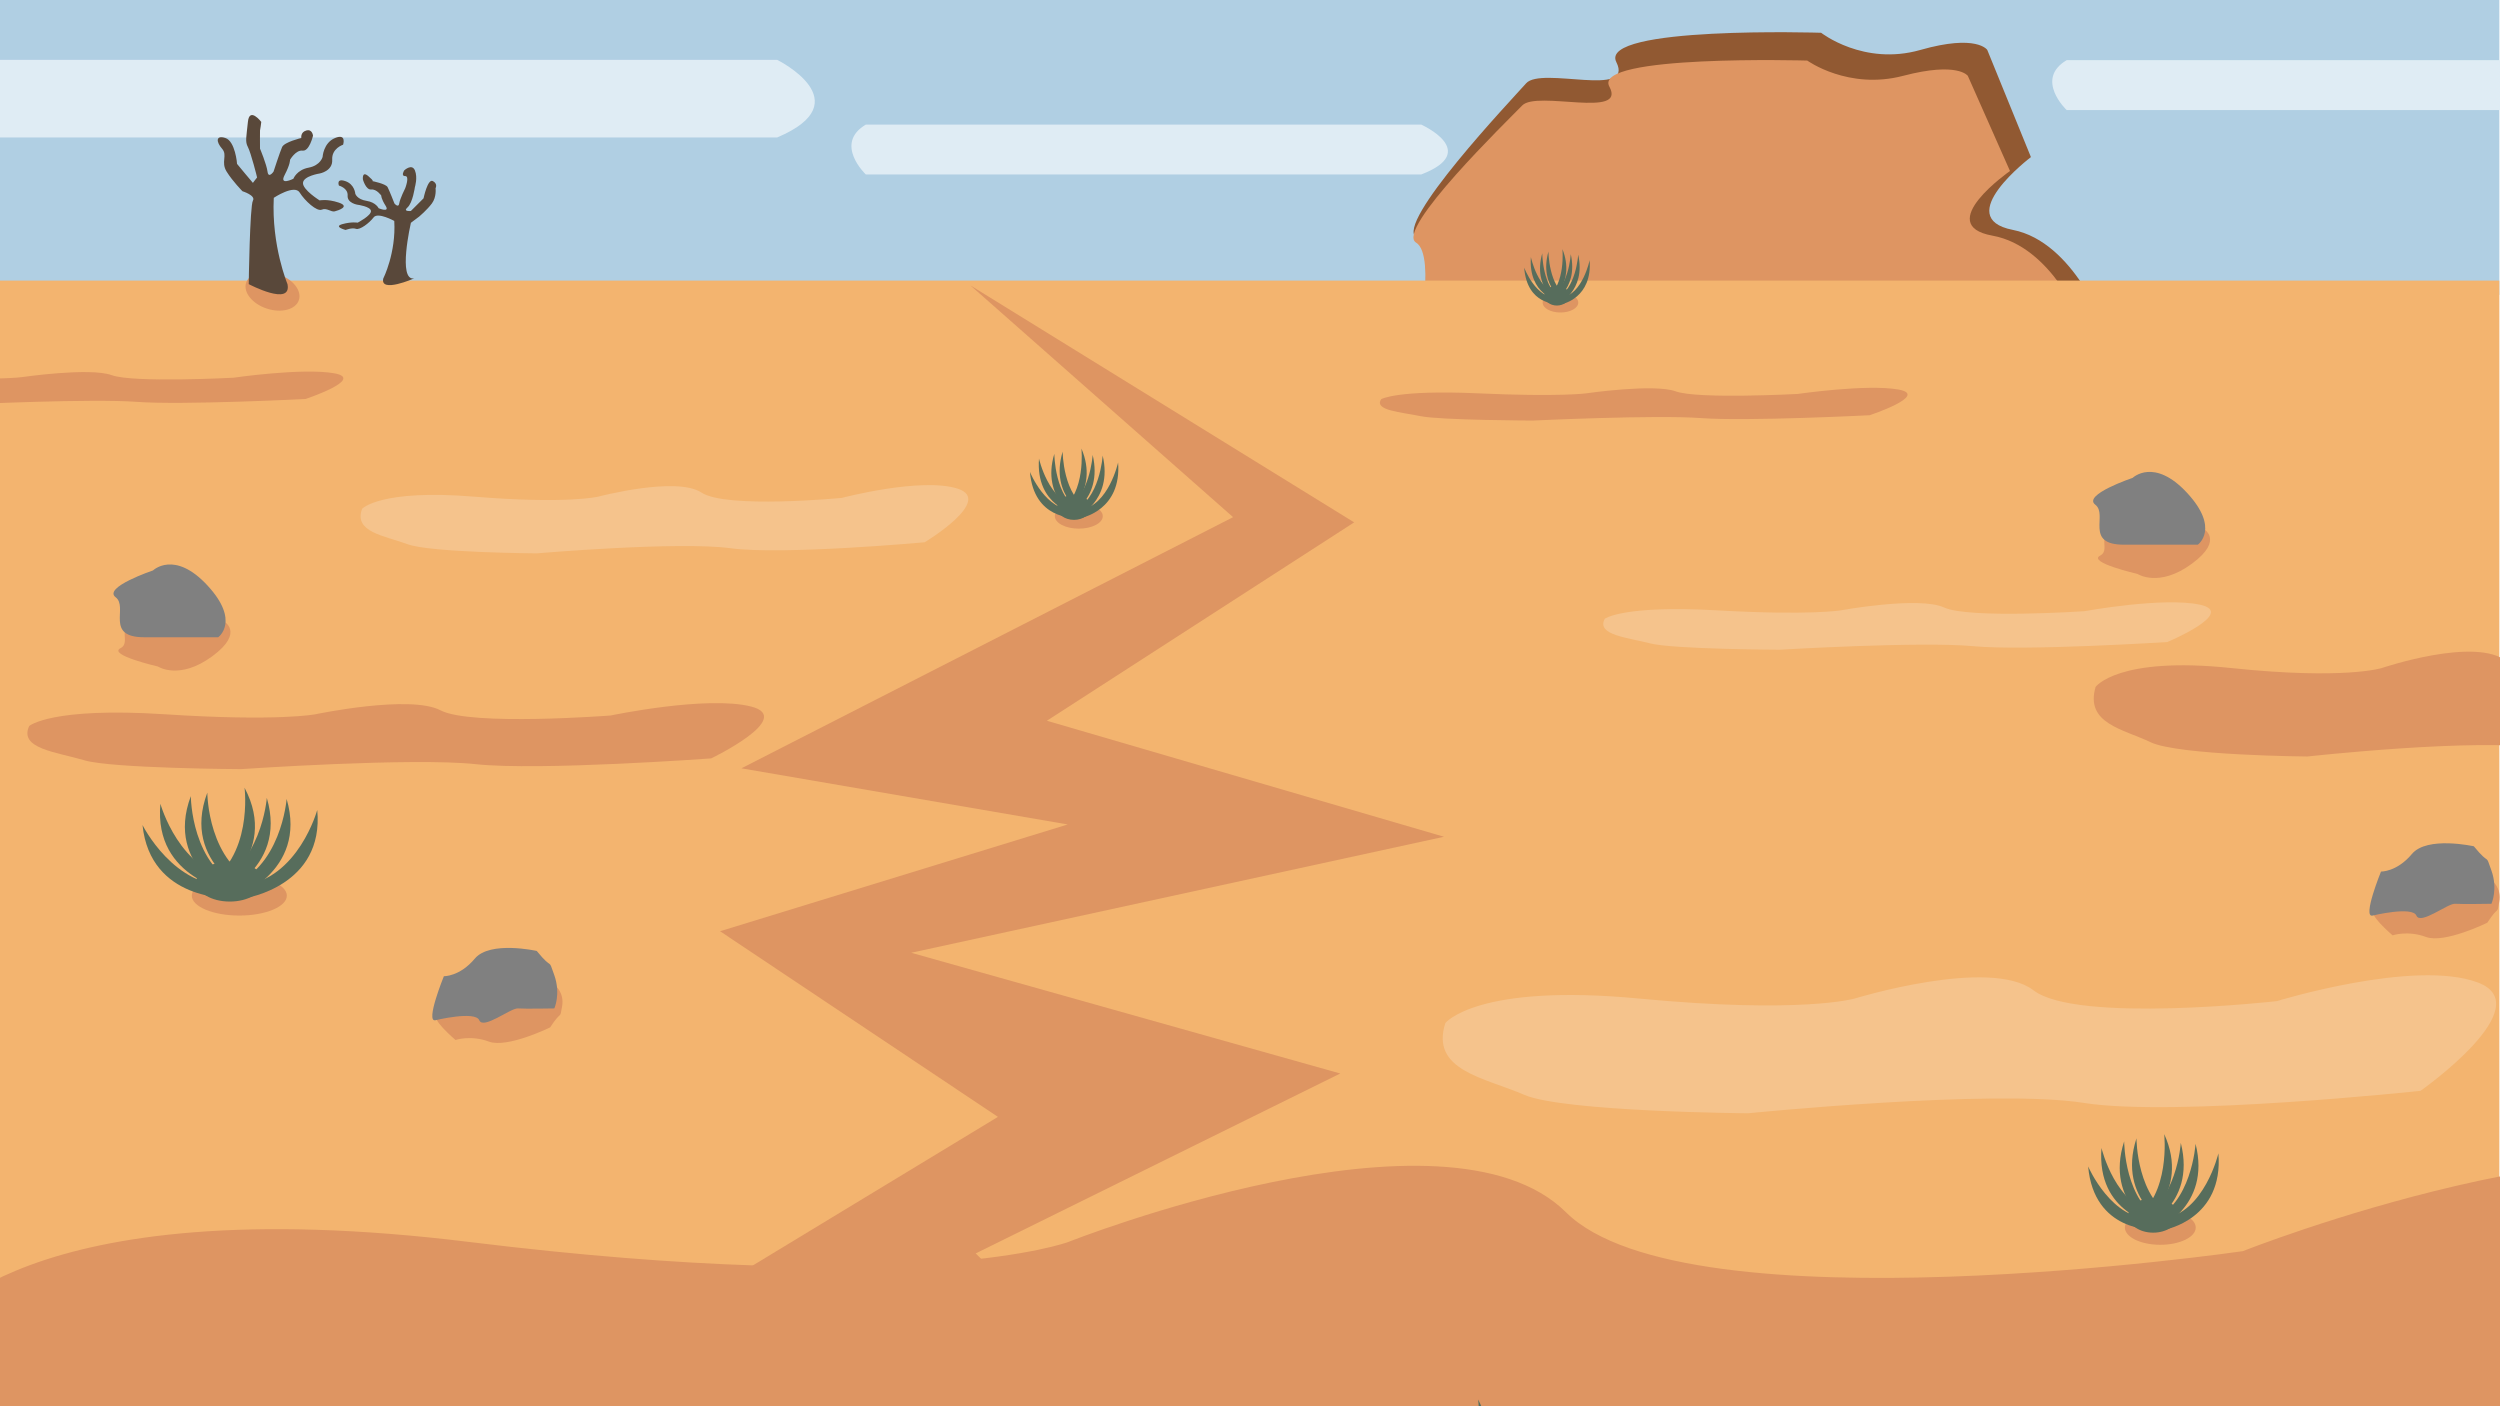 <?xml version="1.0" encoding="UTF-8"?><svg xmlns="http://www.w3.org/2000/svg" width="1920" height="1080" viewBox="0 0 1920 1080"><defs><style>.cls-1{fill:#de9562;}.cls-1,.cls-2,.cls-3,.cls-4,.cls-5,.cls-6,.cls-7,.cls-8,.cls-9{stroke-width:0px;}.cls-2{fill:#576d5c;}.cls-3{fill:gray;}.cls-4{fill:#b0cfe3;}.cls-5{fill:#f3b46f;}.cls-6{fill:#59483a;}.cls-7{fill:#915932;}.cls-8{fill:#dfecf4;}.cls-9{fill:#f5c38c;}</style></defs><g id="Layer_1"><rect class="cls-4" x="-.5" y="-.5" width="1920" height="227"/><path class="cls-7" d="m1087.7,279l529.3-25.9s-23.74-67.25-71.22-76.56,13.97-55.89,13.97-55.89l-33.52-82.28s-7.87-12.42-51.42,0c-43.55,12.42-76.18-13.2-76.18-13.2,0,0-171.27-5.43-157.3,22.51,13.97,27.94-57.52,3.1-69.26,16.3s-101.12,107.47-84.36,118.55c16.76,11.08,0,96.46,0,96.46Z"/><path class="cls-1" d="m1087.55,272l511.45-23.01s-22.94-59.74-68.82-68.01c-45.88-8.27,13.49-49.65,13.49-49.65l-32.39-73.09s-7.61-11.03-49.68,0c-42.08,11.03-73.61-11.72-73.61-11.72,0,0-165.49-4.83-152,20,13.49,24.82-55.58,2.76-66.93,14.48-11.34,11.72-97.71,95.47-81.52,105.31,16.19,9.84,0,85.69,0,85.69Z"/><rect class="cls-5" x="-.5" y="215.5" width="1920" height="864"/><path class="cls-8" d="m-3,46h599.91s64.91,32.09,0,59.55H-3s-35-36.55,0-59.55Z"/><path class="cls-8" d="m664.96,95.68h426.53s46.15,20.65,0,38.32h-426.53s-24.88-23.52,0-38.32Z"/><path class="cls-8" d="m1587.19,46.2h426.53s46.15,20.65,0,38.32h-426.53s-24.88-23.52,0-38.32Z"/><path class="cls-1" d="m-53.77,1021.29s67.2-110.14,414.13-67.46c346.92,42.67,460.13,0,460.13,0,0,0,289.49-114.81,382.22-22.77,92.74,92.05,519.82,29.82,519.82,29.82,0,0,294.34-116.74,429.32-51.44,134.98,65.3-122.34,298.68-122.34,298.68,0,0-526.22,72.66-719.17,33.31s-717.47,28.58-717.47,28.58c0,0-394.48-3.85-478.34-51.01s-201.03-66.51-168.29-197.71Z"/><path class="cls-1" d="m22.45,557.55s16.89-14.68,104.11-8.99c87.22,5.69,115.68,0,115.68,0,0,0,72.78-15.3,96.09-3.03,23.31,12.27,130.68,3.97,130.68,3.97,0,0,74-15.56,107.93-6.86,33.93,8.7-30.76,39.81-30.76,39.81,0,0-132.29,9.68-180.8,4.44-48.51-5.25-180.37,3.81-180.37,3.81,0,0-99.17-.51-120.26-6.8-21.08-6.29-50.54-8.86-42.31-26.35Z"/><path class="cls-9" d="m1110.02,785.7s24.16-30.69,148.88-18.8c124.72,11.89,165.41,0,165.41,0,0,0,104.07-31.99,137.41-6.34,33.34,25.65,186.87,8.31,186.87,8.31,0,0,105.81-32.53,154.34-14.33,48.52,18.19-43.98,83.22-43.98,83.22,0,0-189.17,20.25-258.54,9.28-69.36-10.97-257.92,7.96-257.92,7.96,0,0-141.81-1.07-171.96-14.21-30.15-13.14-72.27-18.53-60.5-55.09Z"/><path class="cls-1" d="m1609.42,527.55s16.89-23.67,104.11-14.5c87.22,9.17,115.68,0,115.68,0,0,0,72.78-24.68,96.09-4.89,23.31,19.78,130.68,6.41,130.68,6.41,0,0,74-25.09,107.93-11.06,33.93,14.03-30.76,64.19-30.76,64.19,0,0-132.29,15.62-180.8,7.16-48.51-8.46-180.37,6.14-180.37,6.14,0,0-99.17-.83-120.26-10.96s-50.54-14.29-42.31-42.49Z"/><path class="cls-1" d="m336.55,779.27s31-4.72,32.46-10.39,25.16-1.41,30.46-3.39c5.3-1.99,26.92-8.61,26.92-8.61,0,0,7.2,5.41,5.28,16.18-1.92,10.76.1,1.74-9.15,15.97,0,0-32.9,16.17-47,10.93-14.1-5.24-25.69-1.25-25.69-1.25,0,0-21.26-18.04-13.28-19.44Z"/><path class="cls-3" d="m334.37,783.55s30.59-7.43,33.71,0c3.11,7.43,24.09-9.49,29.68-9.08s27.95,0,27.95,0c0,0,5.11-11.02,0-25.52-5.11-14.5-.44-2.53-13.5-18.62,0,0-35.89-8.06-47.54,5.87-11.65,13.93-23.77,13.52-23.77,13.52,0,0-14.45,35.48-6.53,33.83Z"/><path class="cls-1" d="m114.53,476.83h56.81s17.15,8.39-8.25,27.14c-25.4,18.75-41.84,7.9-41.84,7.9,0,0-38.71-8.88-28.7-14.07s-8.66-20.97,21.97-20.97Z"/><path class="cls-3" d="m110.79,489.4h56.81s17.15-12.29-8.25-39.75c-25.4-27.47-41.84-11.56-41.84-11.56,0,0-38.71,13.01-28.7,20.6s-8.66,30.72,21.97,30.72Z"/><path class="cls-1" d="m1824.26,698.91s31-4.72,32.46-10.39c1.46-5.67,25.16-1.41,30.46-3.39,5.3-1.99,26.92-8.61,26.92-8.61,0,0,7.2,5.41,5.28,16.18-1.92,10.76.1,1.74-9.15,15.97,0,0-32.9,16.17-47,10.93-14.1-5.24-25.69-1.25-25.69-1.25,0,0-21.26-18.04-13.28-19.44Z"/><path class="cls-3" d="m1822.08,703.18s30.59-7.43,33.71,0c3.11,7.43,24.09-9.49,29.68-9.08s27.95,0,27.95,0c0,0,5.11-11.02,0-25.52-5.11-14.5-.44-2.53-13.5-18.62,0,0-35.89-8.06-47.54,5.87-11.65,13.93-23.77,13.52-23.77,13.52,0,0-14.45,35.48-6.53,33.83Z"/><path class="cls-1" d="m1634.88,405.74h56.81s17.15,8.39-8.25,27.14c-25.4,18.75-41.84,7.9-41.84,7.9,0,0-38.71-8.88-28.7-14.07s-8.66-20.97,21.97-20.97Z"/><path class="cls-3" d="m1631.15,418.31h56.81s17.15-12.29-8.25-39.75c-25.4-27.47-41.84-11.56-41.84-11.56,0,0-38.71,13.01-28.7,20.6,10.02,7.59-8.66,30.72,21.97,30.72Z"/><path class="cls-1" d="m1060.77,306.55s12.1-7.28,74.57-4.46c62.47,2.82,82.86,0,82.86,0,0,0,52.13-7.59,68.83-1.51,16.7,6.09,93.61,1.97,93.61,1.97,0,0,53-7.72,77.31-3.4,24.31,4.32-22.03,19.75-22.03,19.75,0,0-94.76,4.8-129.5,2.2s-129.2,1.89-129.2,1.89c0,0-71.04-.25-86.14-3.37-15.1-3.12-36.2-4.4-30.31-13.07Z"/><path class="cls-1" d="m-140.52,294.08s12.1-7.28,74.57-4.46c62.47,2.82,82.86,0,82.86,0,0,0,52.13-7.59,68.83-1.51,16.7,6.09,93.61,1.97,93.61,1.97,0,0,53-7.72,77.31-3.4,24.31,4.32-22.03,19.75-22.03,19.75,0,0-94.76,4.8-129.5,2.2s-129.2,1.89-129.2,1.89c0,0-71.04-.25-86.14-3.37-15.1-3.12-36.2-4.4-30.31-13.07Z"/><path class="cls-9" d="m1232.49,475.19s13.94-10.54,85.88-6.46c71.94,4.08,95.42,0,95.42,0,0,0,60.03-10.99,79.26-2.18s107.8,2.85,107.8,2.85c0,0,61.04-11.18,89.03-4.92,27.99,6.25-25.37,28.59-25.37,28.59,0,0-109.13,6.96-149.14,3.19-40.01-3.77-148.79,2.74-148.79,2.74,0,0-81.81-.37-99.2-4.88s-41.69-6.37-34.9-18.93Z"/><polygon class="cls-1" points="749.32 962.63 1029.31 824.45 699.81 731.72 1109 642.63 804 553.54 1040 401.18 745.25 219.18 947 397.18 569.38 590.07 820 633.18 553 715.18 766.4 857.76 576 973.18 776.69 1115 903.64 1115 749.32 962.63"/><path class="cls-9" d="m278.13,390.72s13.94-15.18,85.88-9.3,95.42,0,95.42,0c0,0,60.03-15.82,79.26-3.14,19.23,12.68,107.8,4.11,107.8,4.11,0,0,61.04-16.09,89.03-7.09,27.99,9-25.37,41.15-25.37,41.15,0,0-109.13,10.01-149.14,4.59-40.01-5.42-148.79,3.94-148.79,3.94,0,0-81.81-.53-99.2-7.03-17.39-6.5-41.69-9.16-34.9-27.24Z"/></g><g id="Layer_2"><path class="cls-2" d="m1102.34,1190.19s68.95-43.04,32.88-115.37c0,0,9.01,75.23-40.1,103.88l7.21,11.49Z"/><path class="cls-6" d="m294.4,213.81s9.86-19.59,8.4-44.13c0,0-12.65-7.01-15.87-2.72s-10.58,9.88-13.56,8.78-7.93.87-7.93.87c0,0-9.66-2.48-2.5-4.48s11.75-1.12,11.75-1.12c0,0,10.5-5.45,10.2-8.97s-10.24-4.79-10.24-4.79c0,0-8.09-1.2-7.68-7.03s-6.68-7.69-6.68-7.69c0,0-2.33-5.88,4.89-3.45s7.68,9.7,7.68,9.7c0,0,1.29,4.33,8.58,5.46s9.33,5.67,9.33,5.67c0,0,8.92,3.75,5.37-1.89s-3.33-7.81-3.33-7.81c0,0-3.53-5.13-7.68-4.67s-6.4-7.62-6.4-7.62c0,0-.94-6.96,4.09-2.69s3.07,3.84,3.07,3.84c0,0,10.4,2.06,11.77,4.62s5.26,12.57,5.26,12.57c0,0,3.11,3.76,3.69,0s4.61-11.73,4.61-11.73c0,0,3.59-9.32,0-9.3s-.77-4.37-.77-4.37c0,0,5.88-5.52,8.19,0s0,12.83,0,12.83c0,0-1.68,12.09-5.63,15.57s2.56,2.76,2.56,2.76l9.72-9.71s3.19-15.42,7.17-13.24,2.05,5.46,2.05,5.46c0,0,.9,6.74-2.82,11.73s-9.72,10.04-9.72,10.04l-6.4,4.8s-10.39,45.11,2.56,42.69c0,0-26.55,11.68-23.76,0Z"/><ellipse class="cls-1" cx="1659.12" cy="942.76" rx="27.21" ry="13.24"/><path class="cls-2" d="m1655.27,940.15s-45.33-7.82-41.33-58.49c0,0,10.88,45.66,42.75,50.08l-1.42,8.41Z"/><path class="cls-2" d="m1653.96,944.33s-45.81,2.08-50.27-48.54c0,0,18.24,42.5,50.27,39.97v8.57Z"/><path class="cls-2" d="m1657.9,945.31s-41.98-21.02-26.54-68.75c0,0,.07,47.32,29.83,61.05l-3.29,7.7Z"/><path class="cls-2" d="m1662.54,944.4s45.31-7.96,41.19-58.62c0,0-10.77,45.7-42.63,50.21l1.44,8.41Z"/><path class="cls-2" d="m1655.34,944.81s43.21-17.47,30.86-66.36c0,0-3.09,47.19-33.65,58.41l2.79,7.96Z"/><path class="cls-2" d="m1644,944.11s43.21-17.47,30.86-66.36c0,0-3.09,47.19-33.65,58.41l2.79,7.96Z"/><path class="cls-2" d="m1643.36,943.01s39.33-26.86,18.76-72.01c0,0,5.14,46.95-22.87,64.84l4.11,7.17Z"/><path class="cls-2" d="m1667.34,943s-41.98-21.02-26.54-68.75c0,0,.07,47.32,29.83,61.05l-3.29,7.7Z"/><ellipse class="cls-2" cx="1653.66" cy="933.4" rx="19.15" ry="13.29"/><ellipse class="cls-1" cx="1198.43" cy="232.41" rx="13.68" ry="7.59"/><path class="cls-2" d="m1196.49,230.92s-22.8-4.48-20.78-33.5c0,0,5.47,26.15,21.5,28.68l-.71,4.82Z"/><path class="cls-2" d="m1195.84,233.32s-23.04,1.19-25.28-27.8c0,0,9.17,24.34,25.28,22.89v4.91Z"/><path class="cls-2" d="m1197.81,233.88s-21.11-12.04-13.35-39.37c0,0,.04,27.1,15,34.96l-1.66,4.41Z"/><path class="cls-2" d="m1200.15,233.36s22.79-4.56,20.71-33.57c0,0-5.42,26.17-21.44,28.75l.72,4.82Z"/><path class="cls-2" d="m1196.53,233.59s21.73-10.01,15.52-38.01c0,0-1.56,27.02-16.92,33.45l1.4,4.56Z"/><path class="cls-2" d="m1190.83,233.19s21.73-10.01,15.52-38.01c0,0-1.56,27.02-16.92,33.45l1.4,4.56Z"/><path class="cls-2" d="m1190.51,232.56s19.78-15.39,9.43-41.24c0,0,2.59,26.89-11.5,37.13l2.07,4.11Z"/><path class="cls-2" d="m1202.56,232.55s-21.11-12.04-13.35-39.37c0,0,.04,27.1,15,34.96l-1.66,4.41Z"/><ellipse class="cls-2" cx="1195.68" cy="227.05" rx="9.63" ry="7.61"/><ellipse class="cls-1" cx="828.52" cy="396.41" rx="18.41" ry="9.59"/><path class="cls-2" d="m825.91,394.52s-30.68-5.66-27.97-42.34c0,0,7.36,33.05,28.93,36.25l-.96,6.09Z"/><path class="cls-2" d="m825.02,397.56s-31,1.51-34.02-35.13c0,0,12.35,30.76,34.02,28.93v6.2Z"/><path class="cls-2" d="m827.69,398.26s-28.41-15.21-17.96-49.76c0,0,.05,34.25,20.19,44.19l-2.23,5.58Z"/><path class="cls-2" d="m830.83,397.6s30.67-5.76,27.88-42.43c0,0-7.29,33.07-28.85,36.34l.97,6.09Z"/><path class="cls-2" d="m825.96,397.9s29.24-12.65,20.89-48.03c0,0-2.09,34.15-22.78,42.27l1.89,5.76Z"/><path class="cls-2" d="m818.28,397.4s29.24-12.65,20.89-48.03c0,0-2.09,34.15-22.78,42.27l1.89,5.76Z"/><path class="cls-2" d="m817.85,396.6s26.62-19.44,12.69-52.12c0,0,3.48,33.98-15.48,46.93l2.78,5.19Z"/><path class="cls-2" d="m834.08,396.59s-28.41-15.21-17.96-49.76c0,0,.05,34.25,20.19,44.19l-2.23,5.58Z"/><ellipse class="cls-2" cx="824.82" cy="389.64" rx="12.96" ry="9.62"/><ellipse class="cls-1" cx="183.8" cy="687.86" rx="36.49" ry="15.29"/><path class="cls-2" d="m178.63,684.85s-60.81-9.03-55.44-67.55c0,0,14.59,52.73,57.34,57.83l-1.9,9.72Z"/><path class="cls-2" d="m176.88,689.69s-61.45,2.4-67.43-56.06c0,0,24.47,49.08,67.43,46.16v9.9Z"/><path class="cls-2" d="m182.16,690.81s-56.31-24.27-35.6-79.39c0,0,.1,54.64,40.02,70.5l-4.42,8.9Z"/><path class="cls-2" d="m188.39,689.76s60.78-9.19,55.25-67.69c0,0-14.45,52.77-57.18,57.98l1.93,9.71Z"/><path class="cls-2" d="m178.73,690.23s57.96-20.18,41.4-76.64c0,0-4.15,54.49-45.14,67.45l3.74,9.19Z"/><path class="cls-2" d="m163.52,689.43s57.96-20.18,41.4-76.64c0,0-4.15,54.49-45.14,67.45l3.74,9.19Z"/><path class="cls-2" d="m162.66,688.15s52.76-31.02,25.16-83.15c0,0,6.9,54.22-30.68,74.87l5.52,8.28Z"/><path class="cls-2" d="m194.82,688.14s-56.31-24.27-35.6-79.39c0,0,.1,54.64,40.02,70.5l-4.42,8.9Z"/><ellipse class="cls-2" cx="176.47" cy="677.05" rx="25.69" ry="15.35"/><ellipse class="cls-1" cx="209.28" cy="223.78" rx="13.92" ry="21.33" transform="translate(-68.48 353.09) rotate(-71.88)"/><path class="cls-6" d="m220.79,218.2s-12.35-29.43-10.53-66.28c0,0,15.85-10.53,19.87-4.08s13.26,14.85,16.99,13.18,7.17,2.02,9.94,1.31,12.1-3.73,3.13-6.73-14.72-1.69-14.72-1.69c0,0-13.15-8.18-12.77-13.48s12.82-7.19,12.82-7.19c0,0,10.13-1.8,9.62-10.55s8.36-11.55,8.36-11.55c0,0,2.92-8.82-6.12-5.17s-9.62,14.58-9.62,14.58c0,0-1.61,6.5-10.75,8.21s-11.69,8.52-11.69,8.52c0,0-11.17,5.63-6.73-2.85s4.17-11.73,4.17-11.73c0,0,4.42-7.7,9.62-7.01s8.01-11.44,8.01-11.44c0,0-.48-5.33-5.13-4.04s-3.85,5.77-3.85,5.77c0,0-13.03,3.1-14.74,6.94s-6.59,18.88-6.59,18.88c0,0-3.89,5.65-4.62,0s-5.77-17.62-5.77-17.62c0,0-.1-14,0-13.97s1.01-6.47.96-6.57-9.1-11.84-10.26,0-2.29,14.98,0,19.28,7.14,23.41,7.05,23.39-3.21,4.14-3.21,4.14c0,0-12.26-14.53-12.18-14.58s-1.39-17.51-8.97-19.89-7.08,3.06-2.56,8.2-1.13,10.13,3.53,17.62,12.18,15.08,12.18,15.08c0,0,10.38,3.21,8.01,7.2s-3.23,64.12-3.21,64.13,33.26,17.55,29.76,0Z"/></g></svg>